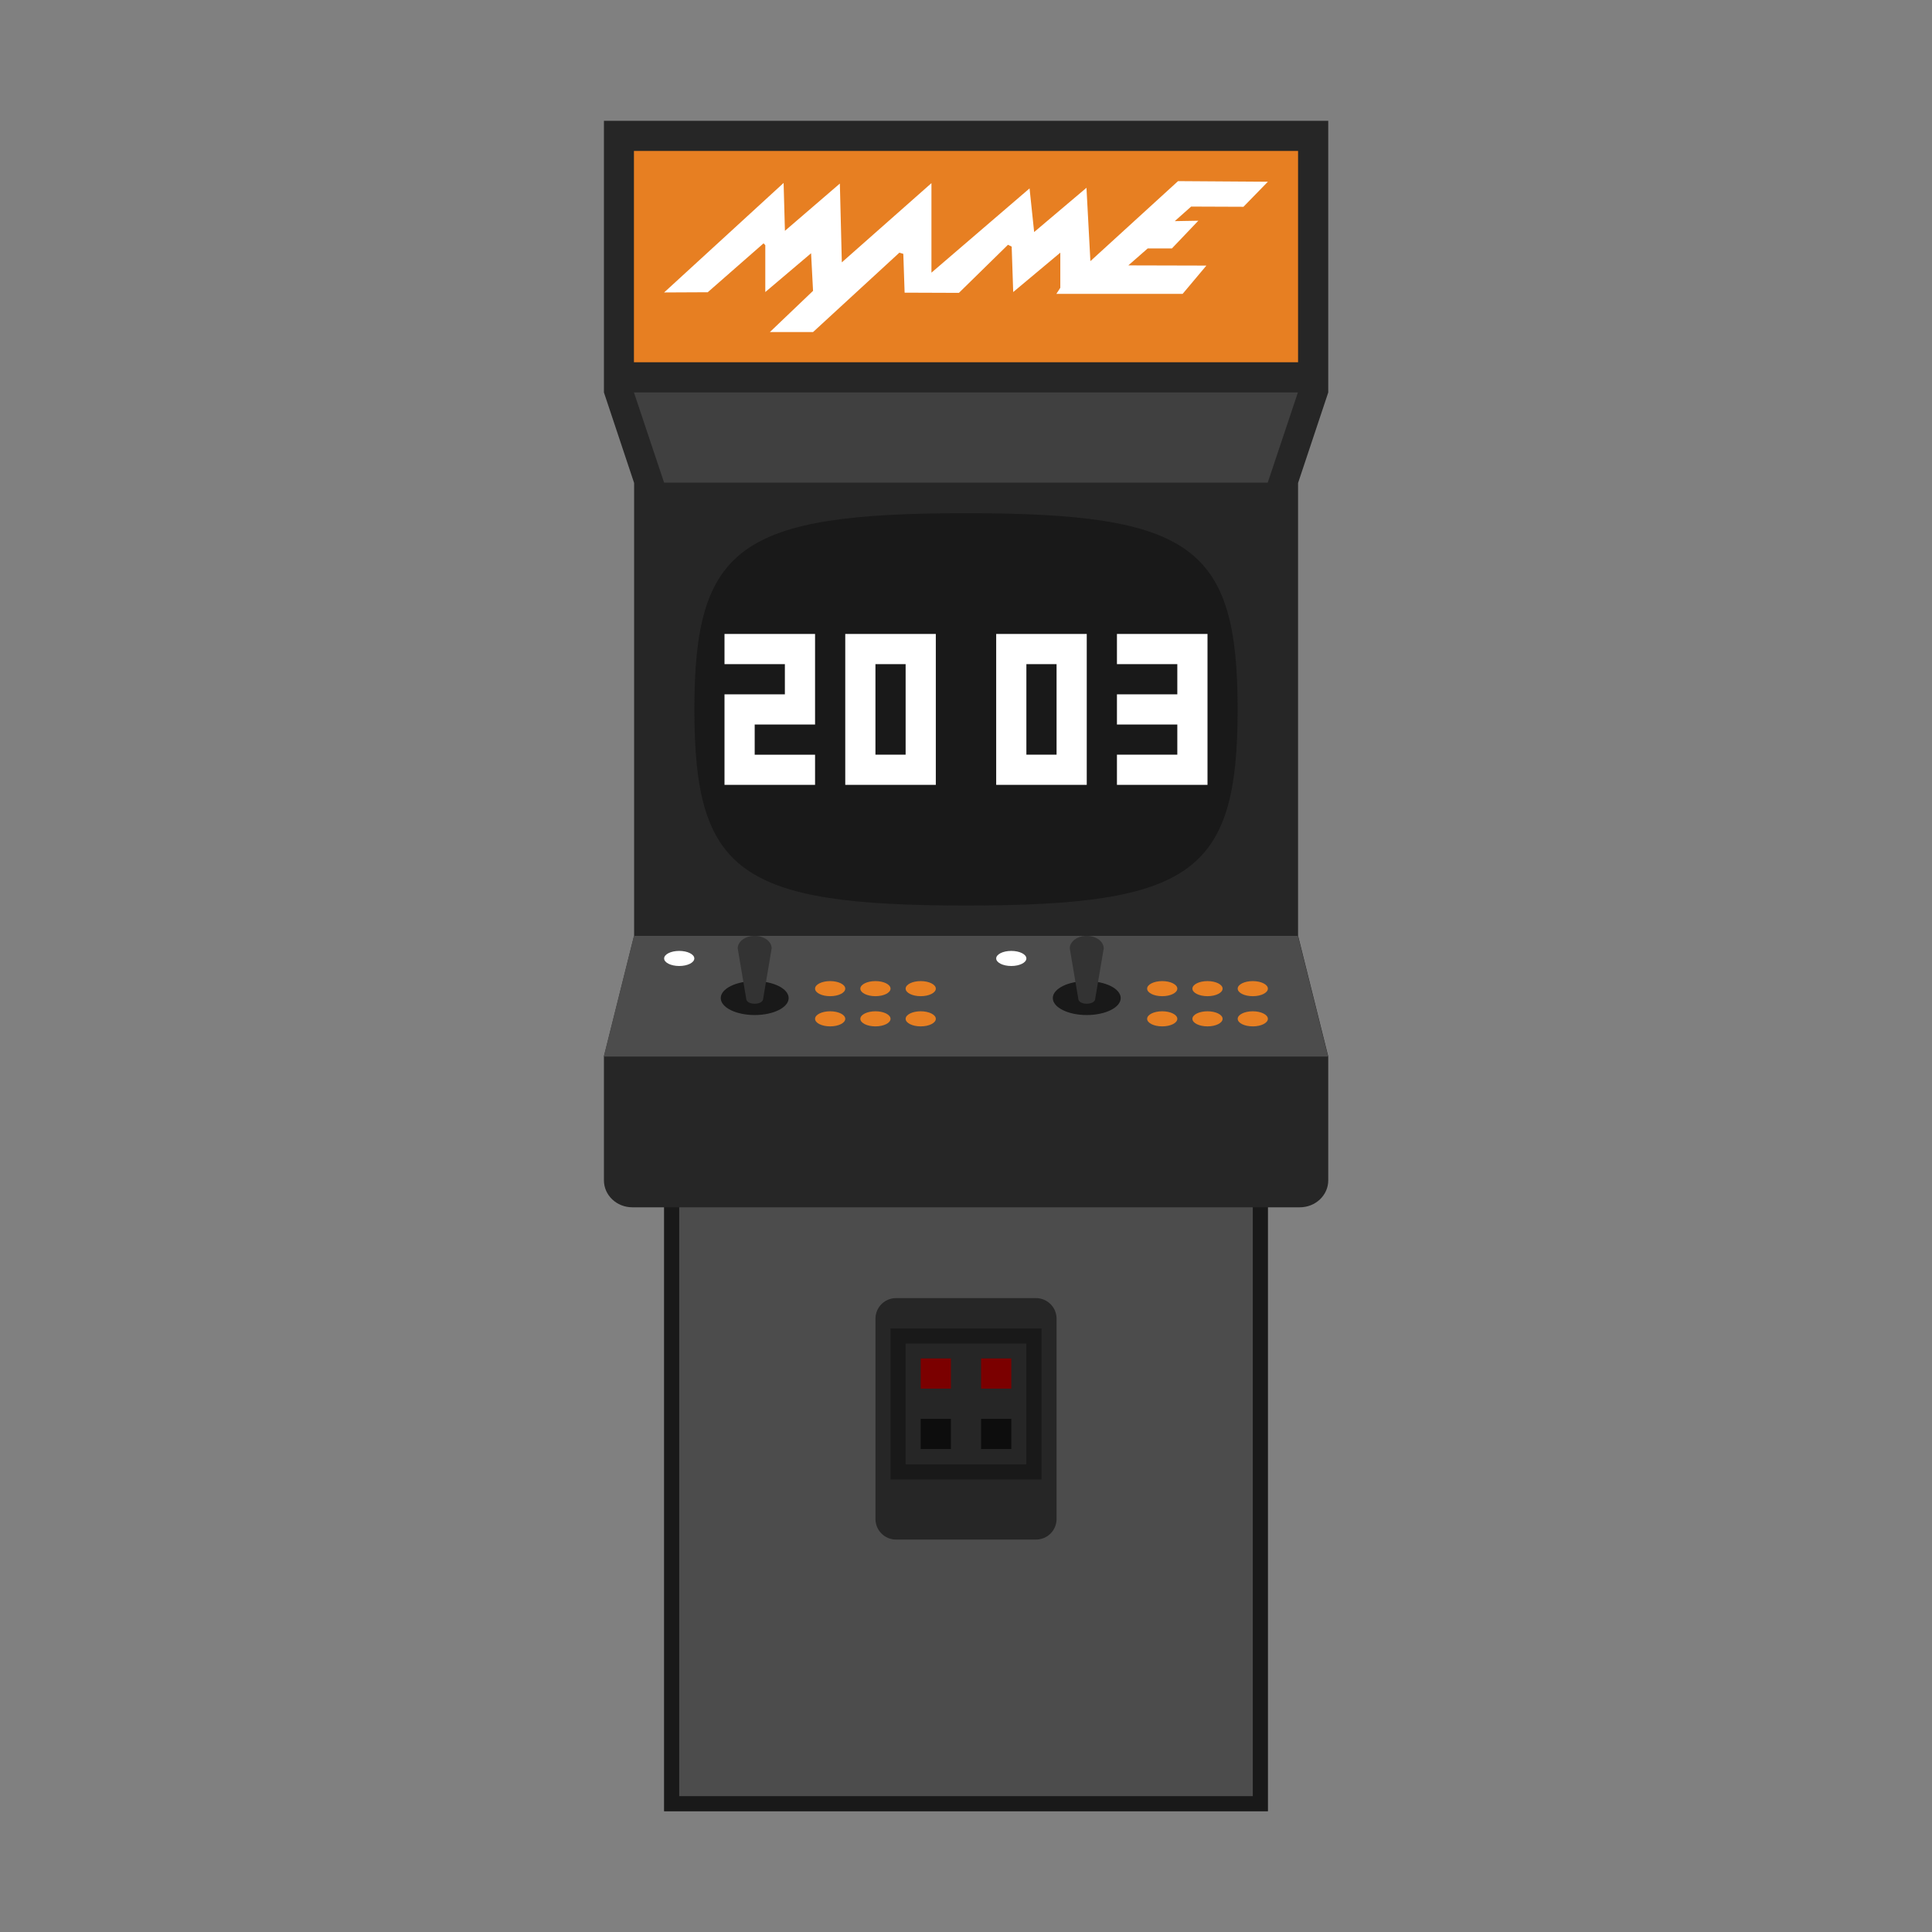 <svg xmlns="http://www.w3.org/2000/svg" xml:space="preserve" width="256" height="256" viewBox="0 0 341.333 341.333"><rect x="0" y="0" width="341.333" height="341.333" fill="#808080" stroke="none"/><path d="M224 320H117.333V208H224z" style="fill:#4c4c4c;fill-opacity:1;fill-rule:nonzero;stroke:none;stroke-width:1.333"/><path d="M224 208H117.333v112H224zm-2.667 109.333H120V210.667h101.333z" style="fill:#191919;fill-opacity:1;fill-rule:nonzero;stroke:none;stroke-width:1.333"/><path d="M0 0v36h-96V0l4-12v-60l-4-16v-16.43c0-1.972 1.686-3.57 3.765-3.57h88.47C-1.686-108 0-106.402 0-104.43V-88l-4 16v60z" style="fill:#262626;fill-opacity:1;fill-rule:nonzero;stroke:none" transform="matrix(1.333 0 0 -1.333 234.667 69.333)"/><path d="m0 0 4-11.958h80L88 0Z" style="fill:#404040;fill-opacity:1;fill-rule:nonzero;stroke:none" transform="matrix(1.333 0 0 -1.333 112 69.333)"/><path d="M229.333 64H112V26.667h117.333z" style="fill:#e77f22;fill-opacity:1;fill-rule:nonzero;stroke:none;stroke-width:1.333"/><path d="M0 0h-18.562a2.726 2.726 0 0 0-2.719 2.719v26.562A2.726 2.726 0 0 0-18.562 32H0a2.727 2.727 0 0 0 2.719-2.719V2.719A2.727 2.727 0 0 0 0 0" style="fill:#262626;fill-opacity:1;fill-rule:nonzero;stroke:none" transform="matrix(1.333 0 0 -1.333 183.042 272)"/><path d="M0 0c-29.887 0-36-4.384-36-26s6.019-26 36-26c29.985 0 36 4.376 36 26C36-4.374 29.887 0 0 0" style="fill:#191919;fill-opacity:1;fill-rule:nonzero;stroke:none" transform="matrix(1.333 0 0 -1.333 170.667 90.667)"/><path d="M184 234.708h-26.667v26.68H184Zm-2.667 24.013H160v-21.346h21.333z" style="fill:#191919;fill-opacity:1;fill-rule:nonzero;stroke:none;stroke-width:1.333"/><path d="m0 0 4 16h88l4-16Z" style="fill:#4c4c4c;fill-opacity:1;fill-rule:nonzero;stroke:none" transform="matrix(1.333 0 0 -1.333 106.667 186.667)"/><path d="M168 245.333h-5.333V240H168Zm10.667 0h-5.334V240h5.334z" style="fill:#7b0000;fill-opacity:1;fill-rule:nonzero;stroke:none;stroke-width:1.333"/><path d="M168 256h-5.333v-5.333H168Zm10.667 0h-5.334v-5.333h5.334z" style="fill:#0d0d0d;fill-opacity:1;fill-rule:nonzero;stroke:none;stroke-width:1.333"/><path d="M0 0c0-.552-.895-1-2-1s-2 .448-2 1 .895 1 2 1 2-.448 2-1" style="fill:#e77f22;fill-opacity:1;fill-rule:nonzero;stroke:none" transform="matrix(1.333 0 0 -1.333 157.333 174.667)"/><path d="M0 0c0-.552-.895-1-2-1s-2 .448-2 1 .895 1 2 1 2-.448 2-1" style="fill:#e77f22;fill-opacity:1;fill-rule:nonzero;stroke:none" transform="matrix(1.333 0 0 -1.333 165.333 174.667)"/><path d="M0 0c0-.552-.895-1-2-1s-2 .448-2 1 .895 1 2 1 2-.448 2-1" style="fill:#fff;fill-opacity:1;fill-rule:nonzero;stroke:none" transform="matrix(1.333 0 0 -1.333 122.667 169.333)"/><path d="M0 0c0-.552-.895-1-2-1s-2 .448-2 1 .895 1 2 1 2-.448 2-1" style="fill:#e77f22;fill-opacity:1;fill-rule:nonzero;stroke:none" transform="matrix(1.333 0 0 -1.333 149.333 174.667)"/><path d="M0 0c0-.552-.895-1-2-1s-2 .448-2 1 .895 1 2 1 2-.448 2-1" style="fill:#e77f22;fill-opacity:1;fill-rule:nonzero;stroke:none" transform="matrix(1.333 0 0 -1.333 157.333 180)"/><path d="M0 0c0-.552-.895-1-2-1s-2 .448-2 1 .895 1 2 1 2-.448 2-1" style="fill:#e77f22;fill-opacity:1;fill-rule:nonzero;stroke:none" transform="matrix(1.333 0 0 -1.333 165.333 180)"/><path d="M0 0c0-.552-.895-1-2-1s-2 .448-2 1 .895 1 2 1 2-.448 2-1" style="fill:#e77f22;fill-opacity:1;fill-rule:nonzero;stroke:none" transform="matrix(1.333 0 0 -1.333 149.333 180)"/><path d="M0 0c0-1.243-2.015-2.25-4.5-2.25S-9-1.243-9 0s2.015 2.25 4.5 2.25S0 1.243 0 0" style="fill:#191919;fill-opacity:1;fill-rule:nonzero;stroke:none" transform="matrix(1.333 0 0 -1.333 139.333 176.333)"/><path d="m0 0-1.125 6.651c0 .915 1.012 1.663 2.25 1.663s2.25-.748 2.25-1.663L2.25 0C2.25-.915 0-.915 0 0" style="fill:#333;fill-opacity:1;fill-rule:nonzero;stroke:none" transform="matrix(1.333 0 0 -1.333 131.833 176.419)"/><path d="M0 0c0-.552-.895-1-2-1s-2 .448-2 1 .895 1 2 1 2-.448 2-1" style="fill:#e77f22;fill-opacity:1;fill-rule:nonzero;stroke:none" transform="matrix(1.333 0 0 -1.333 216 174.667)"/><path d="M0 0c0-.552-.895-1-2-1s-2 .448-2 1 .895 1 2 1 2-.448 2-1" style="fill:#e77f22;fill-opacity:1;fill-rule:nonzero;stroke:none" transform="matrix(1.333 0 0 -1.333 224 174.667)"/><path d="M0 0c0-.552-.895-1-2-1s-2 .448-2 1 .895 1 2 1 2-.448 2-1" style="fill:#fff;fill-opacity:1;fill-rule:nonzero;stroke:none" transform="matrix(1.333 0 0 -1.333 181.333 169.333)"/><path d="M0 0c0-.552-.895-1-2-1s-2 .448-2 1 .895 1 2 1 2-.448 2-1" style="fill:#e77f22;fill-opacity:1;fill-rule:nonzero;stroke:none" transform="matrix(1.333 0 0 -1.333 208 174.667)"/><path d="M0 0c0-.552-.895-1-2-1s-2 .448-2 1 .895 1 2 1 2-.448 2-1" style="fill:#e77f22;fill-opacity:1;fill-rule:nonzero;stroke:none" transform="matrix(1.333 0 0 -1.333 216 180)"/><path d="M0 0c0-.552-.895-1-2-1s-2 .448-2 1 .895 1 2 1 2-.448 2-1" style="fill:#e77f22;fill-opacity:1;fill-rule:nonzero;stroke:none" transform="matrix(1.333 0 0 -1.333 224 180)"/><path d="M0 0c0-.552-.895-1-2-1s-2 .448-2 1 .895 1 2 1 2-.448 2-1" style="fill:#e77f22;fill-opacity:1;fill-rule:nonzero;stroke:none" transform="matrix(1.333 0 0 -1.333 208 180)"/><path d="M0 0c0-1.243-2.015-2.25-4.5-2.25S-9-1.243-9 0s2.015 2.25 4.5 2.25S0 1.243 0 0" style="fill:#191919;fill-opacity:1;fill-rule:nonzero;stroke:none" transform="matrix(1.333 0 0 -1.333 198 176.333)"/><path d="m0 0-1.125 6.651c0 .915 1.012 1.663 2.25 1.663s2.25-.748 2.25-1.663L2.25 0C2.25-.915 0-.915 0 0" style="fill:#333;fill-opacity:1;fill-rule:nonzero;stroke:none" transform="matrix(1.333 0 0 -1.333 190.5 176.419)"/><path d="m117.333 51.67 21.11-19.349.232 8.46 9.706-8.353.347 13.923 15.833-13.995v15.815l17.335-14.886.81 7.711 9.243-7.819.694 12.959L208.129 32l15.871.107-4.315 4.426-9.245-.036-2.89 2.571 4.162-.072-4.661 4.89h-4.276l-3.428 3 13.79.035-4.198 4.998h-22.306l.695-1.071v-6.21l-8.321 6.96-.27-8.033-.654-.321-8.668 8.497-9.592-.036-.231-6.854-.693-.214-15.255 14.03h-7.628l7.628-7.283-.347-6.64-8.089 6.853v-8.281l-.31-.321-9.86 8.638z" style="fill:#fff;fill-opacity:1;fill-rule:nonzero;stroke:none;stroke-width:1.333"/><path d="M-32.44 185.04h10.667v5.334H-32.44v16h16v-5.333h-10.666v-5.334h10.666v-16h-16zm32 16h-5.333v-16H-.44zm-5.333-21.333h-5.333v26.667h16v-26.667H-.44zm32 21.333h-5.333v-16h5.333zm-5.333-21.333H15.56v26.667h16v-26.667h-5.333zm16 0v5.334H47.56v5.333H36.894v5.333H47.56v5.334H36.894v5.333h16v-26.667z" style="fill:#fff;fill-opacity:1;fill-rule:nonzero;stroke:none;stroke-width:1.333" transform="translate(160.44 -67.707)"/></svg>